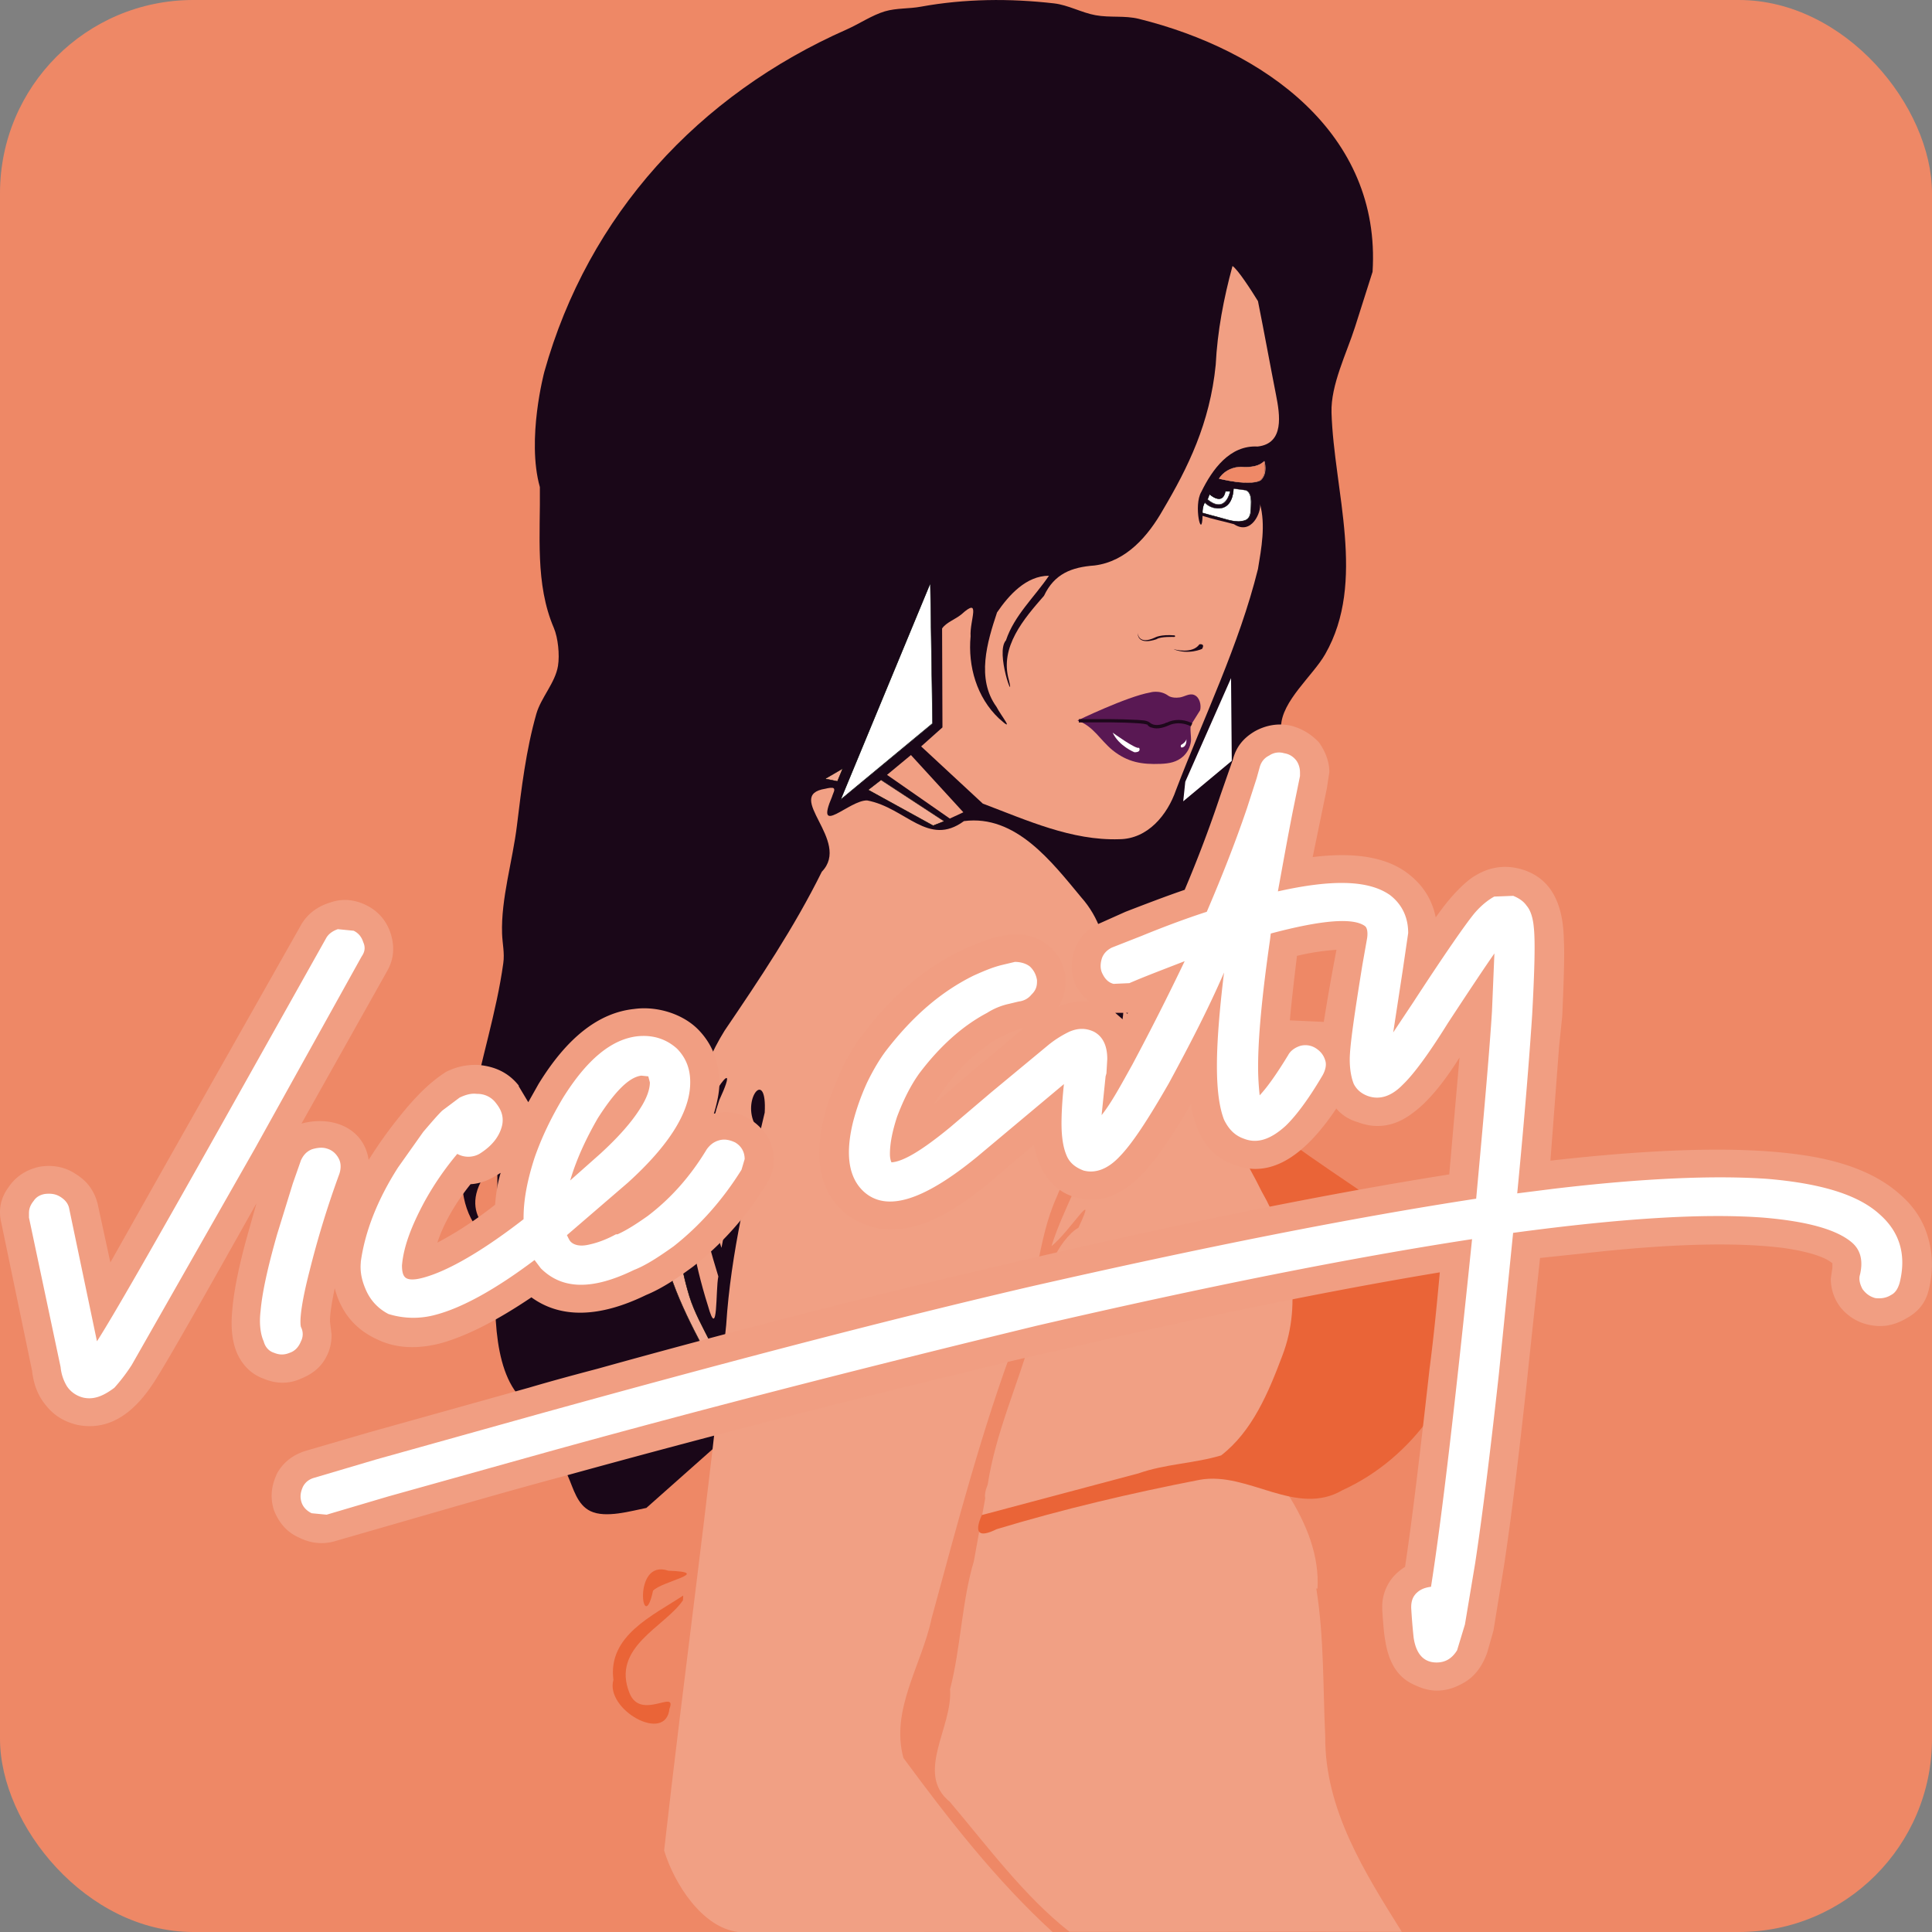 <svg xmlns="http://www.w3.org/2000/svg" width="16" height="16" version="1.1">
 <rect width="100%" height="100%" fill="#808080" stroke="none"/>
 <rect style="fill:#ee8866" width="16" height="16" x="0" y="0" rx="1.6" ry="1.6"/>
 <path style="fill:#1a0718" d="m 8.176,0.001 c -0.184,0.004 -0.367,0.021 -0.548,0.054 -0.101,0.019 -0.201,0.01 -0.3,0.039 C 7.221,0.126 7.117,0.197 7.014,0.243 5.785,0.785 4.872,1.779 4.508,3.079 c -1.384e-4,2.768e-4 -0.149,0.558 -0.037,0.955 0.005,0.393 -0.041,0.801 0.116,1.167 0.034,0.08 0.049,0.221 0.034,0.314 -0.023,0.14 -0.14,0.261 -0.179,0.396 -0.086,0.302 -0.123,0.615 -0.161,0.926 -0.035,0.289 -0.133,0.607 -0.123,0.896 0.003,0.084 0.022,0.159 0.01,0.244 -0.056,0.405 -0.186,0.803 -0.262,1.206 -0.032,0.169 -0.063,0.341 -0.077,0.513 -0.019,0.238 0.063,0.499 0.285,0.611 -0.015,0.348 -0.061,0.938 0.166,1.232 0.164,0.213 0.313,0.439 0.423,0.685 0.046,0.103 0.076,0.238 0.188,0.291 0.126,0.06 0.335,-0.002 0.462,-0.027 L 9.753,8.584 C 9.584,8.419 9.393,8.225 9.307,8.109 c 0,0 -0.031,-0.391 -0.084,-0.477 C 9.407,7.587 9.591,7.532 9.766,7.462 9.909,7.404 10.037,7.316 10.178,7.257 c 0.109,-0.046 0.258,-0.049 0.352,-0.124 0.1,-0.08 0.056,-0.314 0.059,-0.428 0.005,-0.229 0.017,-0.457 0.02,-0.686 0.003,-0.212 0.265,-0.424 0.366,-0.602 0.343,-0.6 0.072,-1.352 0.052,-2 -0.007,-0.23 0.126,-0.493 0.195,-0.71 0.048,-0.152 0.097,-0.304 0.145,-0.456 C 11.439,1.105 10.468,0.413 9.431,0.156 9.313,0.127 9.194,0.148 9.073,0.126 8.96,0.106 8.845,0.041 8.729,0.028 8.545,0.007 8.36,-0.003 8.176,0.001 Z M 4.119,9.603 v 0.642 c 0,0 -0.412,-0.213 0,-0.642 z"/>
 <path style="fill:#f1a084" d="m 6.893,6.525 c -0.011,-0.002 -0.029,-2.104e-4 -0.058,0.007 -0.351,0.055 0.219,0.432 -0.029,0.687 C 6.578,7.68 6.289,8.111 6.001,8.535 5.578,9.216 5.63,10.078 5.863,10.814 5.948,11.118 5.925,10.682 5.949,10.571 5.838,10.204 5.724,9.82 5.794,9.43 5.759,9.218 6.177,8.633 5.957,9.11 5.822,9.503 5.841,9.943 5.975,10.334 6.039,9.982 6.153,9.64 6.244,9.296 6.153,9.087 6.353,8.849 6.333,9.214 6.196,9.795 6.052,10.376 6.014,10.973 5.866,12.426 5.663,13.874 5.5,15.325 c 0.083,0.274 0.316,0.641 0.615,0.675 0.867,0.002 1.735,-0.002 2.602,0 -0.466,-0.426 -0.862,-0.935 -1.235,-1.441 -0.11,-0.4 0.153,-0.773 0.233,-1.156 0.213,-0.78 0.416,-1.564 0.702,-2.321 0.179,-0.374 0.166,-0.8 0.335,-1.171 0.078,-0.201 0.205,-0.374 0.323,-0.553 -0.074,0.342 -0.271,0.65 -0.367,0.962 0.152,-0.121 0.392,-0.515 0.223,-0.152 -0.156,0.083 -0.37,0.517 -0.069,0.284 0.001,-0.002 0.003,-0.003 0.004,-0.005 l -0.119,0.227 c -0.123,0.072 -0.213,0.171 -0.201,0.381 -0.118,0.415 -0.3,0.809 -0.366,1.238 -0.022,0.055 -0.026,0.09 -0.021,0.116 l -0.094,0.521 c -0.099,0.327 -0.109,0.722 -0.197,1.06 0.023,0.314 -0.293,0.696 -0.002,0.932 0.311,0.367 0.617,0.783 0.991,1.076 0.917,0.003 1.835,-0.003 2.752,0 -0.307,-0.49 -0.638,-1.014 -0.634,-1.615 -0.019,-0.406 -0.009,-0.825 -0.074,-1.228 l 0.01,8e-4 c 0.015,-0.266 -0.084,-0.531 -0.255,-0.797 l 1.038,-1.681 -1.936,-1.929 -0.041,0.078 C 9.588,8.665 9.452,8.507 9.303,8.363 9.307,8.585 9.041,9.16 9.136,8.647 9.184,8.237 9.255,7.77 8.954,7.431 8.711,7.139 8.413,6.744 7.983,6.8 7.686,7.018 7.501,6.689 7.182,6.629 7.036,6.623 6.744,6.941 6.891,6.597 c 0.007,-0.028 0.036,-0.067 0.002,-0.073 z"/>
 <path style="fill:#ea6437" d="m 9.323,8.227 c -0.029,0.126 0.124,0.189 0.181,0.286 0.369,0.411 0.698,0.857 0.944,1.353 0.234,0.41 0.345,0.911 0.171,1.363 -0.113,0.3 -0.247,0.624 -0.506,0.824 -0.223,0.067 -0.462,0.07 -0.685,0.149 l -1.297,0.345 c -0.066,0.151 -0.025,0.19 0.123,0.117 0.552,-0.167 1.116,-0.299 1.682,-0.409 0.403,-0.072 0.796,0.312 1.184,0.085 0.579,-0.264 1,-0.858 1.056,-1.491 0.013,-0.461 -0.46,-0.674 -0.781,-0.899 C 10.905,9.617 10.409,9.293 9.975,8.888 9.74,8.686 9.542,8.446 9.323,8.227 Z M 5.535,13.008 c -0.305,-0.105 -0.212,0.565 -0.127,0.166 0.072,-0.08 0.505,-0.153 0.127,-0.166 z m 0.124,0.205 c -0.253,0.167 -0.627,0.333 -0.579,0.699 -0.07,0.247 0.434,0.53 0.464,0.24 0.066,-0.169 -0.236,0.101 -0.33,-0.129 -0.156,-0.382 0.292,-0.549 0.442,-0.77 l 0.002,-0.039 z"/>
 <path style="fill:#f19f83" d="m 7.628,6.181 0.511,0.474 c 0.363,0.137 0.735,0.308 1.131,0.295 0.235,-0.002 0.398,-0.201 0.469,-0.407 0.232,-0.608 0.522,-1.198 0.679,-1.831 0.029,-0.175 0.064,-0.364 0.017,-0.538 0.012,0.064 -0.07,0.263 -0.216,0.167 -0.086,-0.024 -0.175,-0.041 -0.26,-0.069 -0.005,0.209 -0.078,-0.086 -0.01,-0.199 0.09,-0.185 0.236,-0.388 0.466,-0.375 0.224,-0.025 0.184,-0.266 0.153,-0.425 -0.051,-0.259 -0.098,-0.52 -0.15,-0.779 C 10.364,2.406 10.251,2.231 10.207,2.203 10.134,2.471 10.082,2.743 10.068,3.021 10.02,3.506 9.837,3.874 9.632,4.221 9.509,4.438 9.328,4.65 9.065,4.683 8.873,4.697 8.732,4.752 8.646,4.934 8.48,5.124 8.277,5.358 8.355,5.631 8.407,5.846 8.24,5.402 8.331,5.303 8.4,5.096 8.567,4.945 8.687,4.768 8.499,4.768 8.355,4.928 8.257,5.072 c -0.082,0.246 -0.173,0.549 -0.005,0.781 0.039,0.076 0.161,0.224 0.021,0.097 -0.184,-0.174 -0.258,-0.432 -0.235,-0.68 -0.009,-0.132 0.092,-0.335 -0.076,-0.182 -0.05,0.041 -0.127,0.067 -0.16,0.117 l 0.003,0.819 -0.177,0.158"/>
 <path style="fill:#f3aa92" d="m 5.674,9.081 c 0.023,0.026 -0.033,0.162 -0.049,0.351 -0.011,0.13 -0.027,0.258 -0.03,0.389 -0.008,0.309 0.025,0.618 0.115,0.915 0.041,0.133 0.111,0.256 0.173,0.38 v 0.161 C 5.698,10.928 5.521,10.597 5.465,10.2 5.447,10.069 5.44,9.937 5.444,9.805 5.452,9.562 5.561,9.212 5.674,9.081"/>
 <path style="fill:#040606" d="m 5.674,9.081 -0.001,0.001 0.005,0.02 c 0,0.05 -0.041,0.171 -0.055,0.329 -0.011,0.13 -0.027,0.258 -0.031,0.389 -6.8e-4,0.029 -0.001,0.057 -0.001,0.086 0,0.28 0.035,0.56 0.117,0.829 0.041,0.133 0.111,0.256 0.173,0.38 l 0.002,-8.4e-4 h -0.002 v 0.161 h 0.002 l 0.002,-6.8e-4 C 5.7,10.927 5.523,10.596 5.467,10.2 5.452,10.094 5.445,9.987 5.445,9.88 c 0,-0.025 4e-4,-0.05 0.001,-0.075 C 5.454,9.562 5.562,9.213 5.676,9.082 l -0.001,-0.001 -0.001,0.001 0.001,-0.001 -0.001,-0.001 C 5.559,9.212 5.45,9.561 5.443,9.805 c -8.4e-4,0.025 -0.001,0.05 -0.001,0.075 0,0.107 0.007,0.214 0.022,0.32 0.056,0.397 0.233,0.728 0.418,1.077 l 0.003,-8.4e-4 v -0.161 -4e-4 l -2.768e-4,-2.77e-4 C 5.823,10.99 5.752,10.868 5.712,10.735 5.63,10.466 5.595,10.187 5.595,9.907 c 0,-0.029 4e-4,-0.057 0.001,-0.086 0.003,-0.131 0.019,-0.259 0.031,-0.389 0.013,-0.158 0.055,-0.278 0.055,-0.33 l -0.006,-0.023 -0.001,-0.002 -0.001,0.002 0.001,0.001"/>
 <path style="fill:#f3aa92" d="M 7.19,6.542 7.728,6.838 7.82,6.801 7.297,6.459 7.19,6.542"/>
 <path style="fill:#040606" d="m 7.19,6.542 -8.4e-4,0.002 0.539,0.296 0.092,-0.037 0.003,-0.001 -0.527,-0.344 -0.11,0.085 0.002,0.001 8.4e-4,-0.002 9.6e-4,0.001 0.106,-0.082 0.52,0.34 -0.088,0.035 -0.538,-0.296 -8.4e-4,0.002 9.6e-4,0.001 -9.6e-4,-0.001"/>
 <path style="fill:#f3aa92" d="m 6.936,6.471 0.044,-0.107 -0.147,0.086 0.103,0.021"/>
 <path style="fill:#040606" d="m 6.936,6.471 0.002,6.8e-4 0.044,-0.107 0.002,-0.005 -0.156,0.091 0.108,0.022 0.001,2.768e-4 5.6e-4,-0.001 -0.002,-6.8e-4 2.772e-4,-0.002 -0.099,-0.02 0.139,-0.081 -0.042,0.102 0.002,5.6e-4 2.772e-4,-0.002 -2.772e-4,0.002"/>
 <path style="fill:#ffffff" d="M 6.961,6.624 7.724,5.992 7.705,4.83 6.961,6.624"/>
 <path style="fill:#040606" d="m 6.961,6.624 0.001,0.001 0.763,-0.633 -0.019,-1.163 -0.003,-5.6e-4 -0.744,1.794 0.003,0.002 -0.001,-0.001 0.002,5.6e-4 0.74,-1.787 0.018,1.153 -0.762,0.632 0.001,0.001 0.002,5.6e-4 -0.002,-5.6e-4"/>
 <path style="fill:#f19f83" d="M 7.346,6.417 7.544,6.253 7.978,6.727 7.866,6.779 7.346,6.417"/>
 <path style="fill:#591853" d="m 8.923,5.967 c 0,0 0.409,-0.198 0.601,-0.232 0,0 0.078,-0.025 0.149,0.025 0,0 0.028,0.025 0.096,0.016 0.04,-0.005 0.08,-0.037 0.12,-0.021 0.046,0.018 0.061,0.083 0.05,0.127 l -0.074,0.118 c -0.014,0.023 0.002,0.105 -0.002,0.139 -0.007,0.05 -0.027,0.089 -0.063,0.124 C 9.746,6.312 9.684,6.323 9.612,6.326 9.456,6.332 9.339,6.313 9.214,6.213 9.111,6.129 9.055,6.013 8.923,5.967"/>
 <path style="fill:#ffffff" d="m 9.214,6.067 c 0,0 0.2,0.145 0.219,0.125 0,0 0.024,0.038 -0.038,0.038 0,0 -0.13,-0.052 -0.181,-0.164"/>
 <path style="fill:#ffffff" d="m 9.78,6.171 c 0,0 -0.009,0.031 0.021,0.015 0.03,-0.016 0.024,-0.066 0.024,-0.066 0,0 8.4e-4,0.024 -0.045,0.05"/>
 <path style="fill:#ef8967" d="m 10.095,3.964 c 0,0 0.053,-0.097 0.189,-0.097 0,0 0.123,0.016 0.184,-0.046 0,0 0.03,0.096 -0.029,0.155 0,0 -0.061,0.053 -0.345,-0.012"/>
 <path style="fill:#f19f83" d="m 10.095,3.964 c 0.009,-0.007 0.017,-0.023 0.028,-0.032 0.042,-0.043 0.102,-0.064 0.162,-0.064 0.007,4.8e-4 0.03,0.003 0.043,0.002 0.051,-0.001 0.105,-0.012 0.143,-0.048 -0.006,-1.164e-4 0.004,0.019 0.003,0.026 0.006,0.044 -9.6e-4,0.094 -0.034,0.127 -0.003,0.003 -0.024,0.012 -0.034,0.013 -0.062,0.013 -0.127,0.006 -0.189,-0.003 -0.04,-0.006 -0.08,-0.014 -0.12,-0.023 -0.003,0.005 0.009,0.005 0.017,0.007 0.083,0.018 0.167,0.033 0.252,0.028 0.026,-0.003 0.054,-0.005 0.077,-0.02 0.037,-0.036 0.043,-0.092 0.033,-0.141 -0.002,-0.006 -0.002,-0.027 -0.011,-0.013 -0.038,0.034 -0.091,0.043 -0.141,0.044 -0.023,5.2e-4 -0.046,-0.004 -0.069,-8.04e-5 -0.065,0.007 -0.127,0.042 -0.161,0.098 0.002,2.84e-4 0.002,0.001 0.003,-0.001"/>
 <path style="fill:#ffffff" d="m 9.959,4.248 c 0.043,0.012 0.086,0.024 0.129,0.035 0.067,0.018 0.153,0.051 0.222,0.028 0.055,-0.019 0.051,-0.08 0.052,-0.127 0.002,-0.042 0.003,-0.104 -0.042,-0.124 l -0.104,-0.014 c 0,0 0.001,0.135 -0.092,0.16 0,0 -0.079,0.023 -0.146,-0.044 0,0 -0.019,0.029 -0.019,0.085"/>
 <path style="fill:#040606" d="m 9.959,4.248 -5.6e-4,0.002 c 0.043,0.012 0.086,0.024 0.129,0.035 0.051,0.013 0.113,0.036 0.17,0.036 0.018,0 0.036,-0.002 0.052,-0.008 0.057,-0.019 0.052,-0.082 0.053,-0.129 l 6.8e-4,-0.025 c 0,-0.038 -0.006,-0.083 -0.043,-0.1 l -1.38e-4,-1.384e-4 -0.105,-0.014 -0.002,-2.768e-4 v 0.002 2.768e-4 c 0,0.006 -0.002,0.134 -0.091,0.158 -1.38e-4,1.384e-4 -0.013,0.004 -0.033,0.004 -0.029,0 -0.072,-0.008 -0.111,-0.047 l -0.002,-0.002 -0.001,0.002 c -1.384e-4,2.768e-4 -0.02,0.03 -0.02,0.086 v 0.001 l 0.001,4e-4 5.6e-4,-0.002 h 0.002 c 0,-0.056 0.019,-0.084 0.019,-0.084 l -0.001,-9.6e-4 -0.001,0.001 c 0.04,0.04 0.084,0.048 0.113,0.048 0.02,0 0.034,-0.004 0.034,-0.004 0.093,-0.026 0.093,-0.155 0.094,-0.162 v -1.384e-4 l -0.002,-1.384e-4 -1.38e-4,0.002 0.104,0.014 1.38e-4,-0.002 -6.8e-4,0.002 c 0.035,0.016 0.041,0.059 0.041,0.097 l -6.8e-4,0.025 c -0.002,0.048 0.003,0.108 -0.051,0.126 -0.016,0.005 -0.033,0.008 -0.051,0.008 -0.056,0 -0.118,-0.023 -0.169,-0.036 -0.043,-0.011 -0.086,-0.023 -0.129,-0.035 l -4e-4,0.002 h 0.002 -0.002"/>
 <path style="fill:#ffffff" d="m 10.017,4.093 c 0,0 0.107,0.1 0.131,-0.024 h 0.041 c 0,0 -0.036,0.194 -0.189,0.068 l 0.017,-0.044"/>
 <path style="fill:#040606" d="m 10.017,4.093 -0.001,0.001 c 1.39e-4,1.384e-4 0.041,0.038 0.079,0.038 0.024,1.384e-4 0.046,-0.016 0.055,-0.064 l -0.002,-2.768e-4 v 0.002 h 0.041 v -0.002 l -0.002,-4e-4 c -1.38e-4,1.384e-4 -0.021,0.11 -0.095,0.109 -0.024,0 -0.054,-0.011 -0.091,-0.042 l -0.001,0.001 0.002,5.6e-4 0.017,-0.044 -0.002,-6.8e-4 -0.001,0.001 0.001,-0.001 -0.002,-5.6e-4 -0.017,0.044 -4e-4,0.001 9.6e-4,8.4e-4 c 0.038,0.031 0.069,0.043 0.094,0.043 0.078,-4e-4 0.098,-0.112 0.098,-0.112 l 4e-4,-0.002 h -0.043 -0.001 l -2.77e-4,0.001 c -0.009,0.047 -0.03,0.061 -0.052,0.061 -0.036,1.384e-4 -0.076,-0.037 -0.076,-0.037 l -0.002,-0.002 -9.6e-4,0.002 0.002,5.6e-4"/>
 <path style="fill:#1a0718" d="m 9.422,5.24 c 0,0 0.001,0.106 0.143,0.04 0,0 0.045,-0.028 0.163,-0.018 0,0 0.011,0.01 -0.004,0.013 0,0 -0.112,-0.005 -0.145,0.018 0,0 -0.158,0.062 -0.157,-0.054"/>
 <path style="fill:#1a0718" d="m 9.722,5.377 c 0,0 0.152,0.043 0.211,-0.041 0,0 0.05,-0.01 0.022,0.038 0,0 -0.11,0.051 -0.233,0.004"/>
 <path style="fill:#ffffff" d="M 9.799,6.636 10.201,6.301 10.195,5.616 9.816,6.474 9.799,6.636"/>
 <path style="fill:#1d081b" d="m 8.934,5.983 c 0.169,-0.001 0.339,-0.004 0.508,0.008 0.019,0.003 0.04,0.003 0.058,0.01 0.005,-0.007 -0.006,0.004 0.008,-0.008 -0.019,0.003 0.01,0.03 0.028,0.032 0.054,0.019 0.111,-0.003 0.161,-0.025 0.054,-0.018 0.115,-0.011 0.165,0.015 0.006,-0.013 0.022,-0.03 -0.003,-0.032 -0.062,-0.027 -0.136,-0.029 -0.197,0.002 0.012,0.026 0.004,-0.014 -0.011,0.004 -0.04,0.015 -0.094,0.027 -0.129,-0.005 -0.028,-0.021 -0.066,-0.018 -0.1,-0.022 -0.163,-0.009 -0.325,-0.007 -0.488,-0.006 1.332e-4,0.009 2.668e-4,0.018 4e-4,0.028"/>
 <path style="fill:#f19e82;fill-rule:evenodd" d="m 12.912,8.664 0.026,-0.251 c 0.013,-0.302 0.02,-0.509 0.013,-0.635 -0.007,-0.314 -0.118,-0.509 -0.347,-0.578 -0.15,-0.044 -0.294,-0.019 -0.432,0.082 -0.072,0.057 -0.151,0.138 -0.236,0.252 l -0.046,0.063 C 11.859,7.444 11.78,7.325 11.656,7.231 11.479,7.098 11.218,7.055 10.871,7.098 l 0.118,-0.572 0.02,-0.132 c 0,-0.088 -0.033,-0.17 -0.085,-0.245 -0.066,-0.069 -0.137,-0.113 -0.229,-0.138 -0.105,-0.025 -0.21,-0.006 -0.301,0.044 -0.098,0.057 -0.157,0.132 -0.183,0.233 L 10.106,6.589 A 11.186,10.748 0 0 1 9.811,7.369 C 9.648,7.425 9.484,7.488 9.321,7.551 L 9.111,7.645 C 9.007,7.689 8.941,7.759 8.902,7.859 a 0.432,0.415 0 0 0 0.007,0.302 c 0.026,0.05 0.065,0.094 0.111,0.132 -0.085,-0.006 -0.164,0.006 -0.255,0.044 a 0.412,0.396 0 0 0 0.059,-0.207 V 8.092 C 8.81,7.985 8.765,7.897 8.679,7.828 8.594,7.759 8.496,7.733 8.385,7.74 8.261,7.746 8.123,7.796 7.96,7.872 7.659,8.016 7.384,8.249 7.149,8.563 c -0.026,0.031 -0.052,0.063 -0.072,0.101 a 1.255,1.206 0 0 0 -0.118,0.22 C 6.894,9.028 6.841,9.16 6.815,9.292 c -0.072,0.333 -0.013,0.585 0.177,0.748 0.065,0.057 0.144,0.094 0.229,0.12 0.137,0.038 0.281,0.025 0.438,-0.031 0.17,-0.063 0.366,-0.188 0.576,-0.371 L 8.562,9.481 c 0.046,0.233 0.157,0.377 0.34,0.434 0.196,0.057 0.373,-0.006 0.549,-0.182 0.111,-0.113 0.249,-0.308 0.412,-0.591 0.039,0.264 0.157,0.434 0.353,0.503 0.288,0.113 0.569,-0.044 0.851,-0.465 0.046,0.057 0.111,0.094 0.177,0.113 0.164,0.063 0.321,0.031 0.464,-0.082 0.111,-0.082 0.242,-0.233 0.379,-0.453 l -0.085,0.968 C 11.008,9.883 9.818,10.122 8.45,10.442 a 80.093,76.958 0 0 0 -3.5,0.893 c -0.19,0.05 -0.379,0.101 -0.569,0.157 L 3.053,11.863 2.536,12.014 c -0.105,0.031 -0.19,0.094 -0.242,0.189 -0.046,0.101 -0.059,0.195 -0.026,0.302 0.039,0.101 0.105,0.182 0.203,0.226 0.098,0.05 0.203,0.063 0.307,0.031 L 3.302,12.611 C 3.74,12.485 4.191,12.353 4.662,12.227 A 103.037,99.003 0 0 1 8.117,11.335 20.524,19.721 0 0 1 8.79,11.178 c 1.177,-0.277 2.224,-0.49 3.134,-0.641 -0.026,0.283 -0.052,0.547 -0.085,0.798 -0.079,0.704 -0.144,1.251 -0.203,1.641 -0.059,0.038 -0.105,0.082 -0.137,0.138 a 0.407,0.391 0 0 0 -0.052,0.195 v 0.019 c 0.007,0.107 0.013,0.195 0.026,0.264 0.026,0.163 0.092,0.283 0.209,0.346 0.072,0.038 0.144,0.063 0.216,0.063 0.072,0 0.137,-0.019 0.196,-0.05 0.105,-0.05 0.177,-0.138 0.222,-0.264 l 0.052,-0.182 0.085,-0.522 c 0.059,-0.383 0.124,-0.912 0.196,-1.578 l 0.007,-0.069 0.098,-0.918 0.36,-0.038 c 0.726,-0.082 1.276,-0.094 1.662,-0.044 0.209,0.031 0.34,0.075 0.399,0.126 v 0.038 l -0.013,0.088 c 0,0.088 0.026,0.17 0.085,0.245 0.059,0.069 0.137,0.119 0.229,0.138 0.111,0.025 0.209,0.006 0.307,-0.05 0.105,-0.057 0.164,-0.132 0.19,-0.239 0.039,-0.157 0.033,-0.302 -0.006,-0.434 C 15.928,10.109 15.849,9.989 15.732,9.889 15.548,9.725 15.274,9.612 14.901,9.562 14.41,9.493 13.723,9.512 12.84,9.612 Z M 4.146,9.713 c -0.026,0.088 -0.039,0.176 -0.046,0.264 -0.183,0.145 -0.347,0.245 -0.478,0.314 0.052,-0.157 0.144,-0.321 0.275,-0.484 0.098,-0.006 0.17,-0.044 0.249,-0.094 z M 1.378,9.632 2.491,7.664 c 0.052,-0.094 0.137,-0.157 0.242,-0.189 0.105,-0.038 0.209,-0.025 0.307,0.025 0.098,0.05 0.164,0.132 0.196,0.233 0.033,0.107 0.026,0.207 -0.026,0.302 L 2.497,9.305 C 2.752,9.236 3.014,9.342 3.053,9.606 A 3.77,3.623 0 0 1 3.308,9.248 C 3.413,9.116 3.544,8.971 3.694,8.877 a 0.51,0.49 0 0 1 0.275,-0.057 c 0.131,0.013 0.242,0.063 0.327,0.17 v 0.006 l 0.079,0.132 0.085,-0.151 C 4.695,8.594 4.957,8.387 5.251,8.356 5.435,8.33 5.65,8.393 5.781,8.525 5.892,8.638 5.951,8.777 5.958,8.959 v 0.006 c 0,0.082 -0.02,0.17 -0.046,0.258 0.105,-0.025 0.203,-0.013 0.294,0.044 0.065,0.038 0.111,0.088 0.15,0.145 0.033,0.057 0.052,0.126 0.052,0.195 v 0.025 A 0.406,0.39 0 0 1 6.351,9.801 c -0.17,0.277 -0.379,0.509 -0.615,0.691 -0.137,0.101 -0.262,0.182 -0.386,0.233 -0.386,0.188 -0.707,0.195 -0.949,0.019 -0.281,0.189 -0.523,0.314 -0.739,0.377 -0.209,0.057 -0.392,0.044 -0.543,-0.031 -0.177,-0.082 -0.294,-0.22 -0.347,-0.421 -0.026,0.126 -0.039,0.214 -0.039,0.264 v 0.013 l 0.013,0.107 c 0,0.082 -0.02,0.151 -0.065,0.22 -0.046,0.069 -0.111,0.113 -0.19,0.145 -0.098,0.044 -0.203,0.044 -0.307,0 -0.105,-0.038 -0.177,-0.113 -0.222,-0.214 -0.039,-0.094 -0.052,-0.207 -0.039,-0.346 0.013,-0.17 0.059,-0.396 0.144,-0.691 L 2.124,9.965 C 1.673,10.769 1.398,11.253 1.294,11.417 1.104,11.725 0.888,11.85 0.639,11.8 0.535,11.775 0.45,11.725 0.384,11.643 0.319,11.567 0.279,11.473 0.266,11.354 L 0.011,10.128 C -0.015,10.021 0.005,9.921 0.07,9.833 0.129,9.745 0.214,9.688 0.325,9.663 c 0.111,-0.019 0.216,0 0.307,0.063 0.092,0.057 0.15,0.138 0.177,0.245 L 0.914,10.455 Z M 8.3,8.664 8.058,8.865 7.731,9.148 c 0.118,-0.189 0.255,-0.358 0.438,-0.484 0.026,-0.025 0.059,-0.044 0.092,-0.063 0.065,-0.031 0.137,-0.069 0.216,-0.088 z m 2.663,-0.201 -0.281,-0.013 c 0.013,-0.145 0.033,-0.321 0.059,-0.534 a 1.863,1.791 0 0 1 0.327,-0.05 20.495,19.692 0 0 0 -0.105,0.597 z m -1.622,-0.075 -0.033,0.063 -0.072,-0.063 z"/>
 <path style="fill:#ffffff;fill-rule:evenodd" d="m 5.716,8.965 v -0.006 c 0,-0.113 -0.039,-0.201 -0.105,-0.27 l -0.006,-0.006 C 5.513,8.601 5.402,8.569 5.278,8.582 5.062,8.607 4.859,8.777 4.663,9.091 4.565,9.255 4.486,9.418 4.427,9.588 4.368,9.77 4.336,9.933 4.336,10.084 v 0.013 c -0.308,0.239 -0.563,0.39 -0.752,0.459 -0.105,0.038 -0.177,0.05 -0.216,0.031 -0.026,-0.013 -0.039,-0.044 -0.039,-0.107 0.013,-0.157 0.079,-0.327 0.183,-0.522 a 2.569,2.468 0 0 1 0.275,-0.402 0.183,0.176 0 0 0 0.183,0 C 4.081,9.487 4.139,9.405 4.159,9.317 4.172,9.248 4.153,9.192 4.107,9.135 A 0.187,0.179 0 0 0 3.95,9.059 c -0.046,-0.006 -0.092,0.006 -0.144,0.031 L 3.662,9.198 C 3.623,9.236 3.57,9.298 3.505,9.374 L 3.296,9.669 C 3.119,9.946 3.021,10.21 2.988,10.449 v 0.006 c -0.007,0.075 0.007,0.145 0.039,0.22 0.039,0.094 0.105,0.163 0.19,0.207 a 0.667,0.641 0 0 0 0.392,0.006 c 0.216,-0.057 0.491,-0.207 0.818,-0.453 l 0.052,0.069 c 0.177,0.176 0.425,0.182 0.772,0.013 0.098,-0.038 0.203,-0.107 0.327,-0.195 0.216,-0.17 0.406,-0.383 0.563,-0.635 l 0.026,-0.088 c 0,-0.057 -0.026,-0.107 -0.079,-0.138 C 6.05,9.443 6.004,9.43 5.958,9.443 5.912,9.455 5.88,9.481 5.853,9.518 5.716,9.745 5.553,9.927 5.363,10.071 c -0.098,0.069 -0.177,0.119 -0.249,0.151 h -0.013 c -0.092,0.05 -0.17,0.075 -0.236,0.088 -0.065,0.013 -0.111,0 -0.137,-0.025 -0.013,-0.012 -0.02,-0.031 -0.033,-0.056 L 5.199,9.795 C 5.546,9.481 5.716,9.204 5.716,8.965 Z m 8.923,0.798 c 0.445,0.038 0.752,0.132 0.929,0.295 0.164,0.145 0.222,0.333 0.164,0.566 -0.013,0.044 -0.033,0.082 -0.072,0.101 -0.039,0.025 -0.085,0.031 -0.131,0.025 -0.046,-0.013 -0.078,-0.038 -0.105,-0.075 -0.02,-0.038 -0.033,-0.082 -0.02,-0.12 0.026,-0.113 0.006,-0.201 -0.066,-0.264 -0.124,-0.107 -0.366,-0.176 -0.733,-0.207 -0.497,-0.038 -1.184,0.006 -2.074,0.126 l -0.118,1.169 c -0.072,0.654 -0.137,1.175 -0.196,1.565 l -0.085,0.509 -0.065,0.214 c -0.039,0.063 -0.092,0.101 -0.17,0.101 -0.105,0 -0.17,-0.069 -0.19,-0.207 a 5.331,5.122 0 0 1 -0.02,-0.245 v -0.006 c 0,-0.05 0.013,-0.088 0.046,-0.119 0.033,-0.031 0.072,-0.044 0.118,-0.05 0.092,-0.585 0.203,-1.546 0.34,-2.879 -0.988,0.151 -2.192,0.39 -3.605,0.717 -1.243,0.302 -2.591,0.641 -4.043,1.043 l -1.328,0.371 -0.51,0.151 -0.124,-0.012 c -0.039,-0.019 -0.072,-0.05 -0.085,-0.094 -0.013,-0.044 -0.007,-0.082 0.013,-0.126 0.02,-0.038 0.052,-0.063 0.098,-0.075 l 0.51,-0.151 1.328,-0.371 C 5.906,11.31 7.26,10.952 8.503,10.662 9.962,10.329 11.198,10.084 12.225,9.927 12.291,9.21 12.336,8.695 12.356,8.374 l 0.02,-0.478 c -0.079,0.113 -0.209,0.308 -0.386,0.578 -0.157,0.252 -0.281,0.421 -0.373,0.509 -0.098,0.101 -0.196,0.126 -0.288,0.094 -0.052,-0.019 -0.092,-0.05 -0.118,-0.101 -0.02,-0.05 -0.033,-0.119 -0.033,-0.201 0,-0.113 0.039,-0.377 0.105,-0.786 l 0.039,-0.22 c 0.007,-0.05 0,-0.088 -0.02,-0.101 -0.098,-0.069 -0.353,-0.05 -0.778,0.063 l -0.007,0.057 c -0.065,0.453 -0.098,0.798 -0.098,1.05 0,0.094 0.007,0.176 0.013,0.233 0.065,-0.069 0.144,-0.182 0.236,-0.333 0.02,-0.038 0.059,-0.063 0.098,-0.076 a 0.155,0.149 0 0 1 0.131,0.019 c 0.039,0.025 0.065,0.057 0.078,0.101 0.013,0.038 0,0.082 -0.02,0.12 -0.118,0.201 -0.222,0.339 -0.307,0.421 -0.124,0.113 -0.236,0.151 -0.347,0.107 -0.072,-0.025 -0.124,-0.075 -0.164,-0.157 -0.039,-0.101 -0.059,-0.245 -0.059,-0.446 0,-0.195 0.02,-0.453 0.059,-0.773 C 10.007,8.355 9.85,8.657 9.68,8.971 9.51,9.267 9.379,9.468 9.275,9.575 9.176,9.682 9.072,9.72 8.974,9.694 8.908,9.669 8.856,9.631 8.83,9.562 8.804,9.499 8.791,9.411 8.791,9.305 c 0,-0.088 0.006,-0.195 0.02,-0.327 L 8.091,9.581 C 7.652,9.94 7.345,10.04 7.155,9.87 7.031,9.757 6.998,9.569 7.063,9.298 7.09,9.192 7.129,9.078 7.181,8.965 7.233,8.858 7.286,8.77 7.338,8.701 7.561,8.412 7.796,8.211 8.064,8.079 8.149,8.041 8.221,8.01 8.3,7.991 l 0.105,-0.025 c 0.046,0 0.092,0.013 0.124,0.038 0.033,0.031 0.052,0.069 0.059,0.113 v 0.013 c 0,0.044 -0.013,0.075 -0.046,0.107 a 0.154,0.148 0 0 1 -0.105,0.057 l -0.079,0.019 a 0.549,0.528 0 0 0 -0.183,0.075 c -0.203,0.107 -0.393,0.277 -0.563,0.503 -0.072,0.101 -0.131,0.22 -0.183,0.358 -0.039,0.12 -0.059,0.22 -0.059,0.308 0,0.031 0.006,0.057 0.013,0.069 0.098,-0.006 0.255,-0.101 0.484,-0.289 L 8.208,9.047 8.686,8.651 a 0.882,0.847 0 0 1 0.17,-0.107 c 0.072,-0.031 0.137,-0.031 0.203,0 0.072,0.038 0.111,0.113 0.111,0.226 l -0.007,0.119 -0.007,0.025 -0.033,0.321 C 9.203,9.135 9.281,8.99 9.379,8.814 A 23.156,22.249 0 0 0 9.811,7.96 C 9.634,8.029 9.484,8.085 9.353,8.142 L 9.222,8.148 C 9.176,8.136 9.15,8.104 9.131,8.066 9.111,8.029 9.111,7.985 9.124,7.941 c 0.013,-0.044 0.046,-0.075 0.085,-0.094 L 9.451,7.752 C 9.634,7.677 9.818,7.608 9.994,7.551 10.118,7.262 10.23,6.979 10.328,6.69 l 0.079,-0.245 0.026,-0.094 c 0.013,-0.044 0.039,-0.075 0.078,-0.094 a 0.14,0.135 0 0 1 0.124,-0.019 c 0.039,0.006 0.072,0.025 0.098,0.057 0.02,0.025 0.033,0.063 0.033,0.101 v 0.031 l -0.059,0.289 c -0.046,0.233 -0.085,0.453 -0.124,0.666 0.451,-0.101 0.752,-0.094 0.929,0.031 0.098,0.076 0.15,0.182 0.15,0.314 l -0.046,0.314 -0.078,0.509 0.163,-0.245 c 0.262,-0.402 0.432,-0.647 0.51,-0.742 0.059,-0.069 0.118,-0.113 0.164,-0.138 l 0.157,-0.006 c 0.046,0.019 0.085,0.044 0.111,0.082 0.033,0.038 0.052,0.101 0.059,0.176 0.013,0.113 0.007,0.352 -0.013,0.723 -0.02,0.308 -0.059,0.811 -0.124,1.483 l 0.301,-0.038 c 0.739,-0.088 1.335,-0.113 1.773,-0.082 z m -9.27,-0.849 0.013,0.05 c 0,0.057 -0.026,0.132 -0.079,0.214 C 5.232,9.292 5.121,9.418 4.97,9.556 L 4.722,9.776 c 0.052,-0.176 0.131,-0.346 0.229,-0.516 0.137,-0.214 0.255,-0.339 0.36,-0.352 z M 2.491,9.613 2.425,9.801 2.295,10.222 c -0.079,0.277 -0.124,0.484 -0.137,0.635 -0.013,0.107 0,0.195 0.026,0.252 0.013,0.05 0.046,0.082 0.085,0.094 0.046,0.019 0.085,0.019 0.131,0 0.039,-0.013 0.072,-0.044 0.092,-0.094 a 0.139,0.133 0 0 0 0,-0.12 c -0.013,-0.057 0.007,-0.214 0.072,-0.465 A 8.405,8.075 0 0 1 2.811,9.72 C 2.825,9.676 2.825,9.631 2.805,9.594 2.785,9.556 2.753,9.525 2.707,9.512 c -0.039,-0.013 -0.085,-0.006 -0.124,0.006 -0.046,0.019 -0.072,0.05 -0.092,0.094 z M 2.929,7.708 c 0.039,0.019 0.065,0.05 0.079,0.094 0.02,0.044 0.013,0.082 -0.013,0.119 L 2.111,9.512 1.091,11.304 a 1.536,1.476 0 0 1 -0.144,0.189 c -0.092,0.069 -0.17,0.1 -0.255,0.082 A 0.227,0.218 0 0 1 0.554,11.48 0.401,0.385 0 0 1 0.502,11.322 L 0.24,10.084 v -0.038 c 0,-0.038 0.013,-0.069 0.039,-0.101 0.02,-0.031 0.052,-0.05 0.092,-0.057 0.052,-0.006 0.092,0 0.131,0.025 0.039,0.025 0.065,0.057 0.072,0.101 l 0.229,1.094 C 0.921,10.926 1.268,10.323 1.85,9.286 L 2.7,7.771 c 0.02,-0.038 0.059,-0.063 0.098,-0.076 z"/>
</svg>
